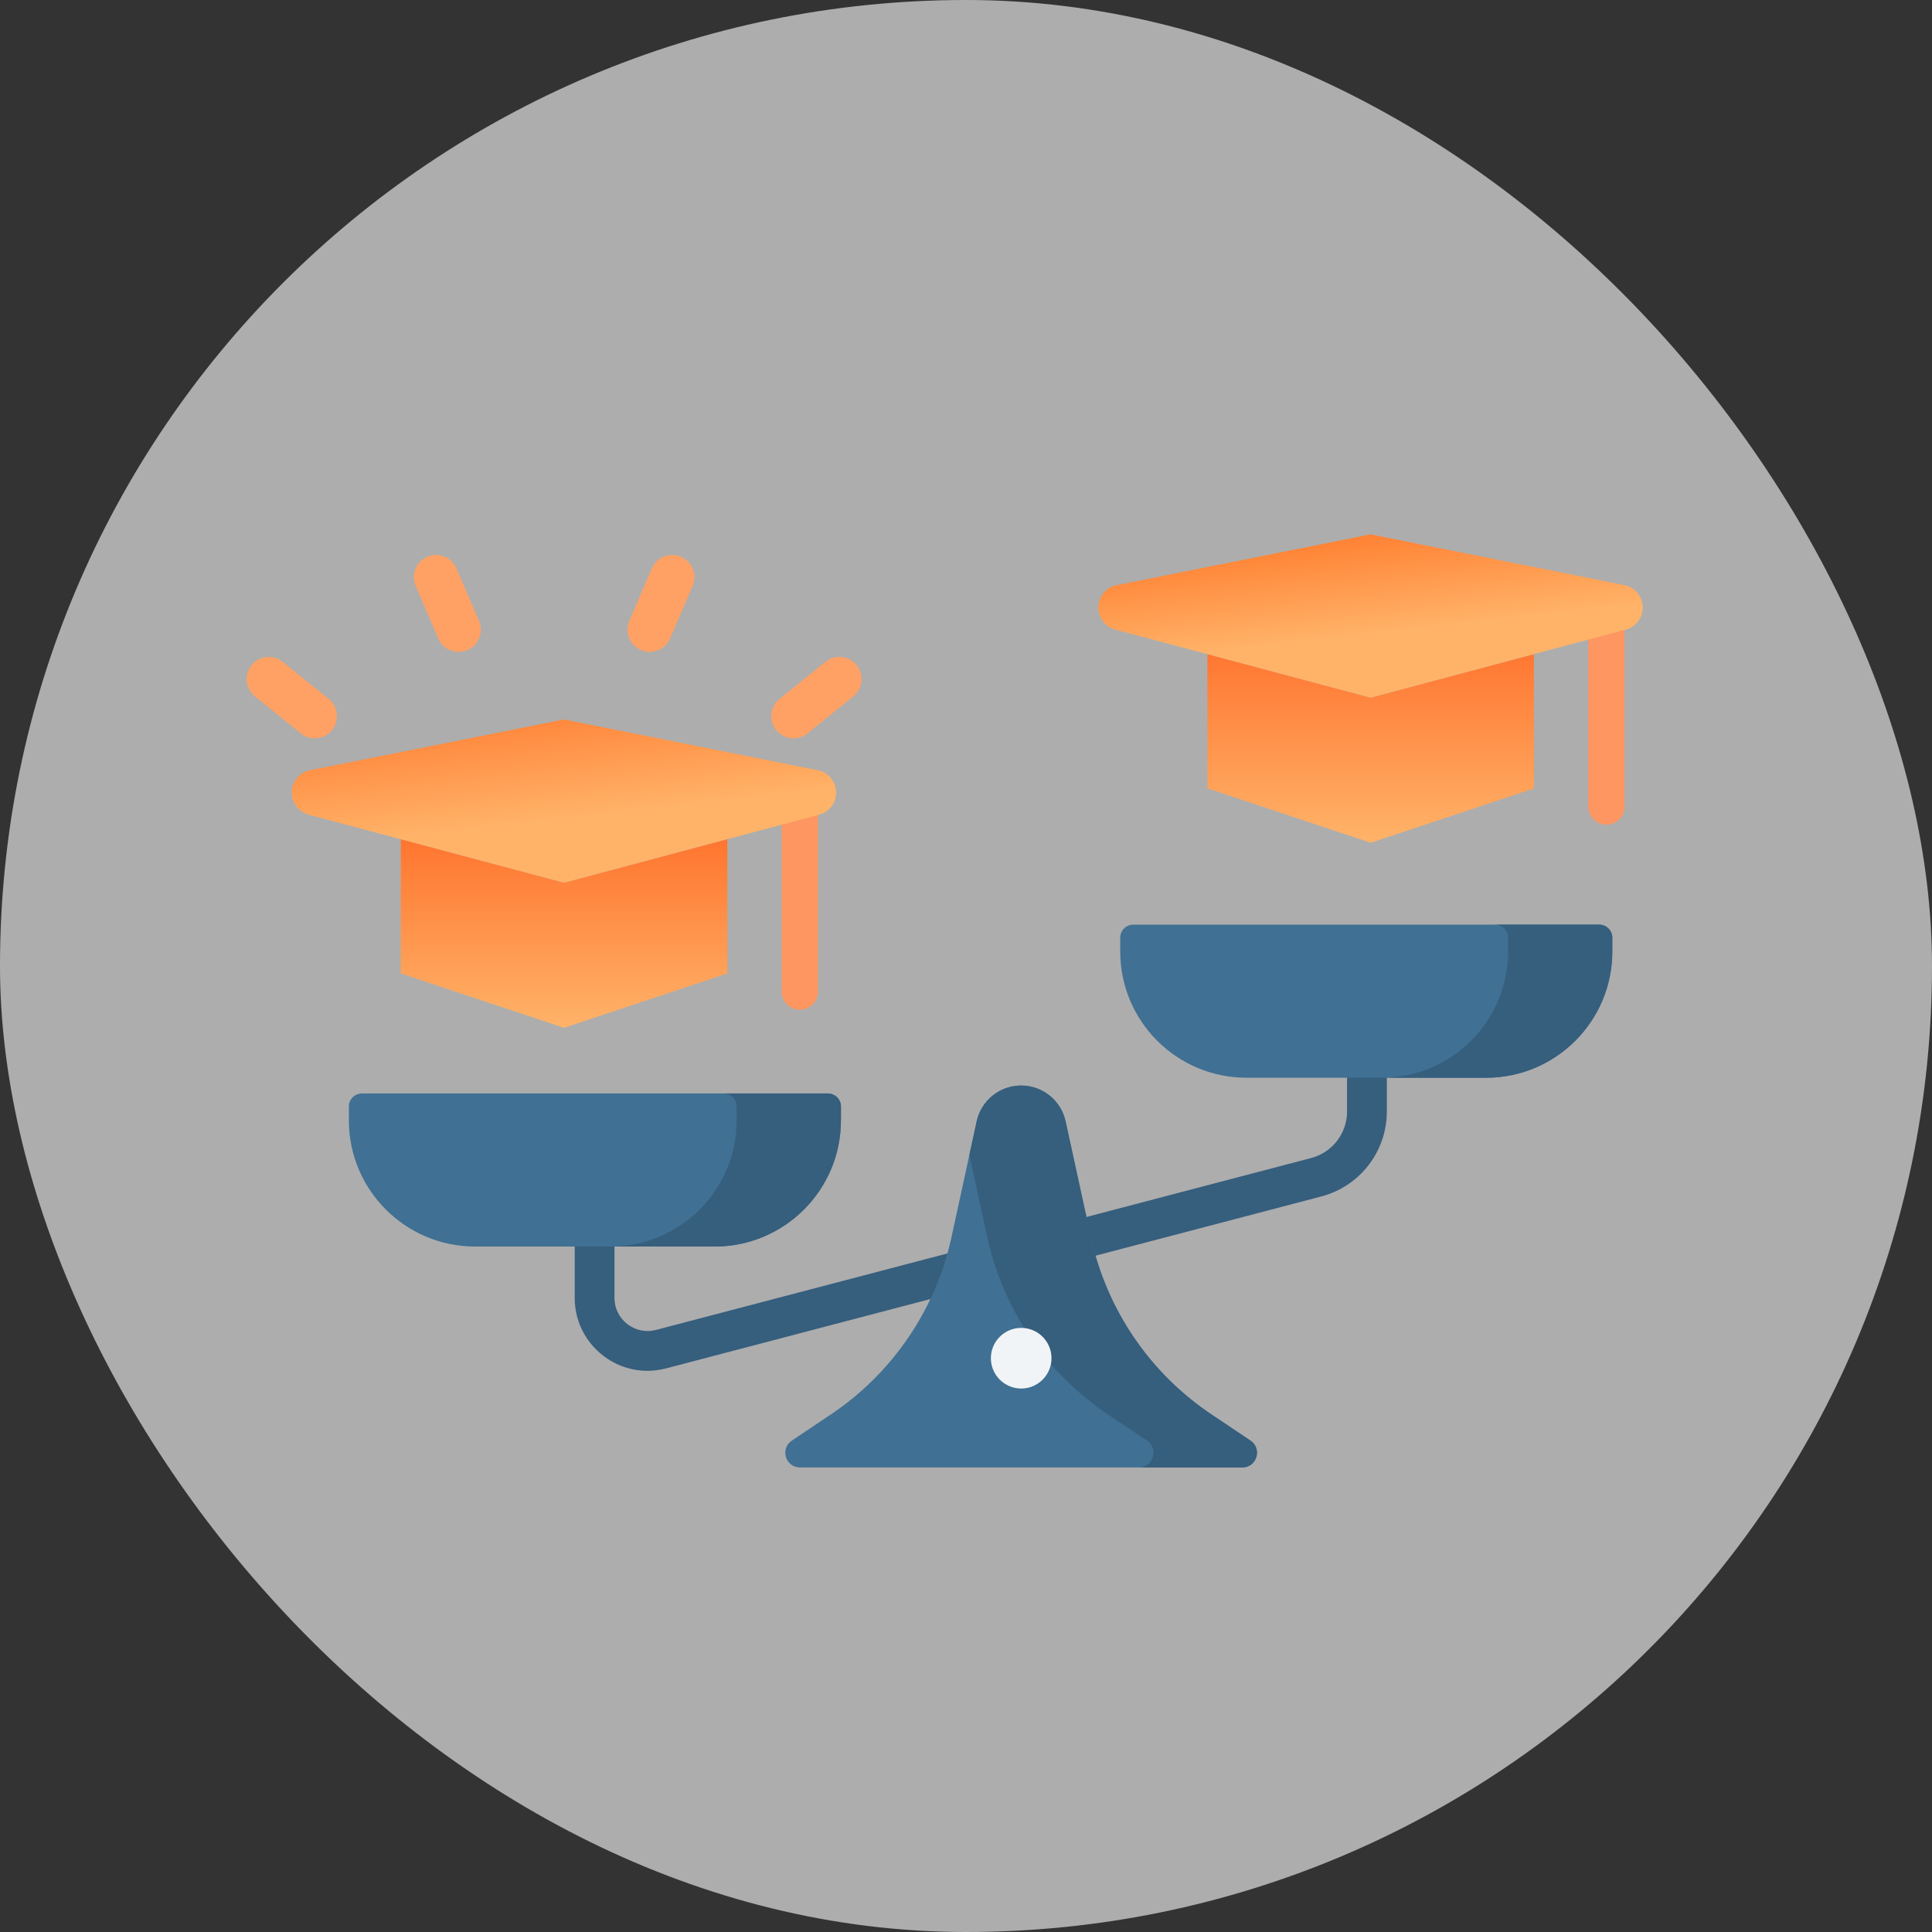 <svg width="47" height="47" viewBox="0 0 47 47" fill="none" xmlns="http://www.w3.org/2000/svg">
<rect x="0" y="0" width="47" height="47" fill="#333333" stroke="none"/>
<rect opacity="0.6" width="47" height="47" rx="23.5" fill="white"/>
<path d="M15.75 33.348C15.364 33.348 14.986 33.221 14.671 32.977C14.232 32.639 13.981 32.127 13.981 31.574V29.097C13.981 28.83 14.197 28.614 14.464 28.614C14.732 28.614 14.948 28.83 14.948 29.097V31.574C14.948 31.825 15.062 32.058 15.262 32.212C15.461 32.366 15.715 32.417 15.959 32.353L31.898 28.171C32.412 28.036 32.77 27.571 32.77 27.04V24.396C32.77 24.129 32.987 23.912 33.254 23.912C33.521 23.912 33.738 24.129 33.738 24.396V27.04C33.738 28.01 33.082 28.86 32.144 29.106L16.204 33.289C16.053 33.328 15.901 33.348 15.75 33.348Z" fill="#365E7D"/>
<path d="M11.157 15.858C10.947 15.858 10.748 15.736 10.661 15.531L10.113 14.253C9.995 13.979 10.122 13.661 10.396 13.544C10.67 13.426 10.988 13.553 11.105 13.827L11.653 15.106C11.77 15.38 11.643 15.697 11.369 15.815C11.3 15.844 11.228 15.858 11.157 15.858Z" fill="#FFA164"/>
<path d="M7.656 17.962C7.537 17.962 7.417 17.923 7.317 17.842L6.201 16.941C5.969 16.754 5.933 16.414 6.12 16.182C6.307 15.95 6.647 15.914 6.879 16.101L7.995 17.002C8.227 17.189 8.264 17.529 8.077 17.761C7.97 17.893 7.814 17.962 7.656 17.962Z" fill="#FFA164"/>
<path d="M15.805 15.858C15.735 15.858 15.662 15.844 15.593 15.815C15.319 15.697 15.192 15.38 15.309 15.106L15.857 13.827C15.975 13.553 16.292 13.426 16.566 13.544C16.84 13.661 16.967 13.979 16.85 14.253L16.302 15.531C16.214 15.736 16.015 15.858 15.805 15.858Z" fill="#FFA164"/>
<path d="M19.303 17.962C19.146 17.962 18.989 17.893 18.883 17.761C18.696 17.529 18.732 17.189 18.964 17.002L20.081 16.101C20.313 15.914 20.652 15.95 20.84 16.182C21.027 16.414 20.991 16.754 20.759 16.941L19.642 17.842C19.542 17.923 19.422 17.962 19.303 17.962Z" fill="#FFA164"/>
<path d="M17.385 30.325H11.559C9.863 30.325 8.487 28.95 8.487 27.253V26.918C8.487 26.743 8.629 26.601 8.805 26.601H20.139C20.314 26.601 20.457 26.743 20.457 26.918V27.253C20.457 28.95 19.081 30.325 17.385 30.325Z" fill="#407093"/>
<path d="M20.14 26.601H17.604C17.78 26.601 17.922 26.743 17.922 26.918V27.252C17.922 28.949 16.546 30.325 14.849 30.325H17.385C19.082 30.325 20.458 28.949 20.458 27.252V26.918C20.458 26.743 20.316 26.601 20.14 26.601Z" fill="#365E7D"/>
<path d="M36.15 26.218H30.324C28.627 26.218 27.252 24.843 27.252 23.147V22.812C27.252 22.636 27.394 22.494 27.569 22.494H38.904C39.079 22.494 39.221 22.636 39.221 22.812V23.147C39.221 24.843 37.846 26.218 36.15 26.218Z" fill="#407093"/>
<path d="M38.907 22.494H36.37C36.546 22.494 36.688 22.636 36.688 22.812V23.145C36.688 24.843 35.312 26.219 33.615 26.219H36.151C37.848 26.219 39.224 24.843 39.224 23.145V22.812C39.224 22.636 39.082 22.494 38.907 22.494Z" fill="#365E7D"/>
<path d="M30.421 35.046L29.469 34.408C27.971 33.404 26.92 31.859 26.537 30.097L25.923 27.279C25.812 26.771 25.362 26.408 24.842 26.408C24.321 26.408 23.871 26.771 23.76 27.279L23.147 30.097C22.763 31.859 21.712 33.404 20.215 34.408L19.263 35.046C18.97 35.242 19.109 35.699 19.461 35.699H30.222C30.574 35.699 30.713 35.242 30.421 35.046Z" fill="#407093"/>
<path d="M30.421 35.046L29.469 34.408C27.971 33.404 26.92 31.859 26.537 30.097L25.923 27.279C25.812 26.771 25.362 26.408 24.842 26.408C24.321 26.408 23.871 26.771 23.76 27.279L23.583 28.094L24.019 30.097C24.403 31.859 25.454 33.404 26.951 34.408L27.904 35.046C28.196 35.242 28.057 35.699 27.705 35.699H30.222C30.574 35.699 30.713 35.242 30.421 35.046Z" fill="#365E7D"/>
<path d="M24.843 33.779C25.25 33.779 25.58 33.448 25.58 33.041C25.58 32.634 25.25 32.304 24.843 32.304C24.436 32.304 24.105 32.634 24.105 33.041C24.105 33.448 24.436 33.779 24.843 33.779Z" fill="#F1F4F6"/>
<path d="M17.694 20.414V23.68L13.722 25.004L9.75 23.68V20.414L13.722 21.473L17.694 20.414Z" fill="url(#paint0_linear_4325_1000)"/>
<path d="M19.457 24.564C19.34 24.564 19.228 24.517 19.145 24.434C19.063 24.352 19.016 24.239 19.016 24.122V19.267C19.016 19.151 19.063 19.038 19.145 18.955C19.228 18.873 19.34 18.826 19.457 18.826C19.575 18.826 19.687 18.873 19.77 18.955C19.852 19.038 19.899 19.151 19.899 19.267V24.122C19.899 24.239 19.852 24.352 19.77 24.434C19.687 24.517 19.575 24.564 19.457 24.564Z" fill="#FE9661"/>
<path d="M19.929 19.819L13.719 21.474L7.51 19.819C7.389 19.787 7.283 19.714 7.208 19.614C7.133 19.514 7.095 19.391 7.098 19.266C7.102 19.141 7.148 19.021 7.228 18.925C7.308 18.829 7.418 18.763 7.54 18.738L13.719 17.502L19.898 18.738C20.02 18.763 20.131 18.829 20.211 18.925C20.291 19.021 20.337 19.141 20.34 19.266C20.344 19.391 20.305 19.514 20.23 19.614C20.156 19.714 20.05 19.787 19.929 19.819Z" fill="url(#paint1_linear_4325_1000)"/>
<path d="M37.316 15.912V19.178L33.344 20.502L29.372 19.178V15.912L33.344 16.971L37.316 15.912Z" fill="url(#paint2_linear_4325_1000)"/>
<path d="M39.08 20.062C38.963 20.062 38.851 20.015 38.768 19.932C38.685 19.85 38.639 19.737 38.639 19.62V14.766C38.639 14.649 38.685 14.536 38.768 14.454C38.851 14.371 38.963 14.324 39.08 14.324C39.197 14.324 39.309 14.371 39.392 14.454C39.475 14.536 39.521 14.649 39.521 14.766V19.62C39.521 19.737 39.475 19.85 39.392 19.932C39.309 20.015 39.197 20.062 39.08 20.062Z" fill="#FE9661"/>
<path d="M39.551 15.317L33.342 16.972L27.132 15.317C27.012 15.284 26.905 15.212 26.831 15.112C26.756 15.012 26.717 14.889 26.721 14.764C26.724 14.639 26.77 14.519 26.85 14.423C26.93 14.327 27.041 14.261 27.163 14.236L33.342 13L39.521 14.236C39.643 14.261 39.753 14.327 39.833 14.423C39.914 14.519 39.959 14.639 39.963 14.764C39.966 14.889 39.928 15.012 39.853 15.112C39.779 15.212 39.672 15.284 39.551 15.317Z" fill="url(#paint3_linear_4325_1000)"/>
<defs>
<linearGradient id="paint0_linear_4325_1000" x1="13.722" y1="20.414" x2="13.722" y2="25.004" gradientUnits="userSpaceOnUse">
<stop stop-color="#FF752F"/>
<stop offset="1" stop-color="#FFB369"/>
</linearGradient>
<linearGradient id="paint1_linear_4325_1000" x1="-0.404" y1="17.502" x2="0.038" y2="21.474" gradientUnits="userSpaceOnUse">
<stop stop-color="#FF6D22"/>
<stop offset="1" stop-color="#FFB369"/>
</linearGradient>
<linearGradient id="paint2_linear_4325_1000" x1="33.344" y1="15.912" x2="33.344" y2="20.502" gradientUnits="userSpaceOnUse">
<stop stop-color="#FF7732"/>
<stop offset="1" stop-color="#FFB369"/>
</linearGradient>
<linearGradient id="paint3_linear_4325_1000" x1="19.219" y1="13" x2="19.66" y2="16.972" gradientUnits="userSpaceOnUse">
<stop stop-color="#FF6212"/>
<stop offset="1" stop-color="#FFB369"/>
</linearGradient>
</defs>
</svg>
